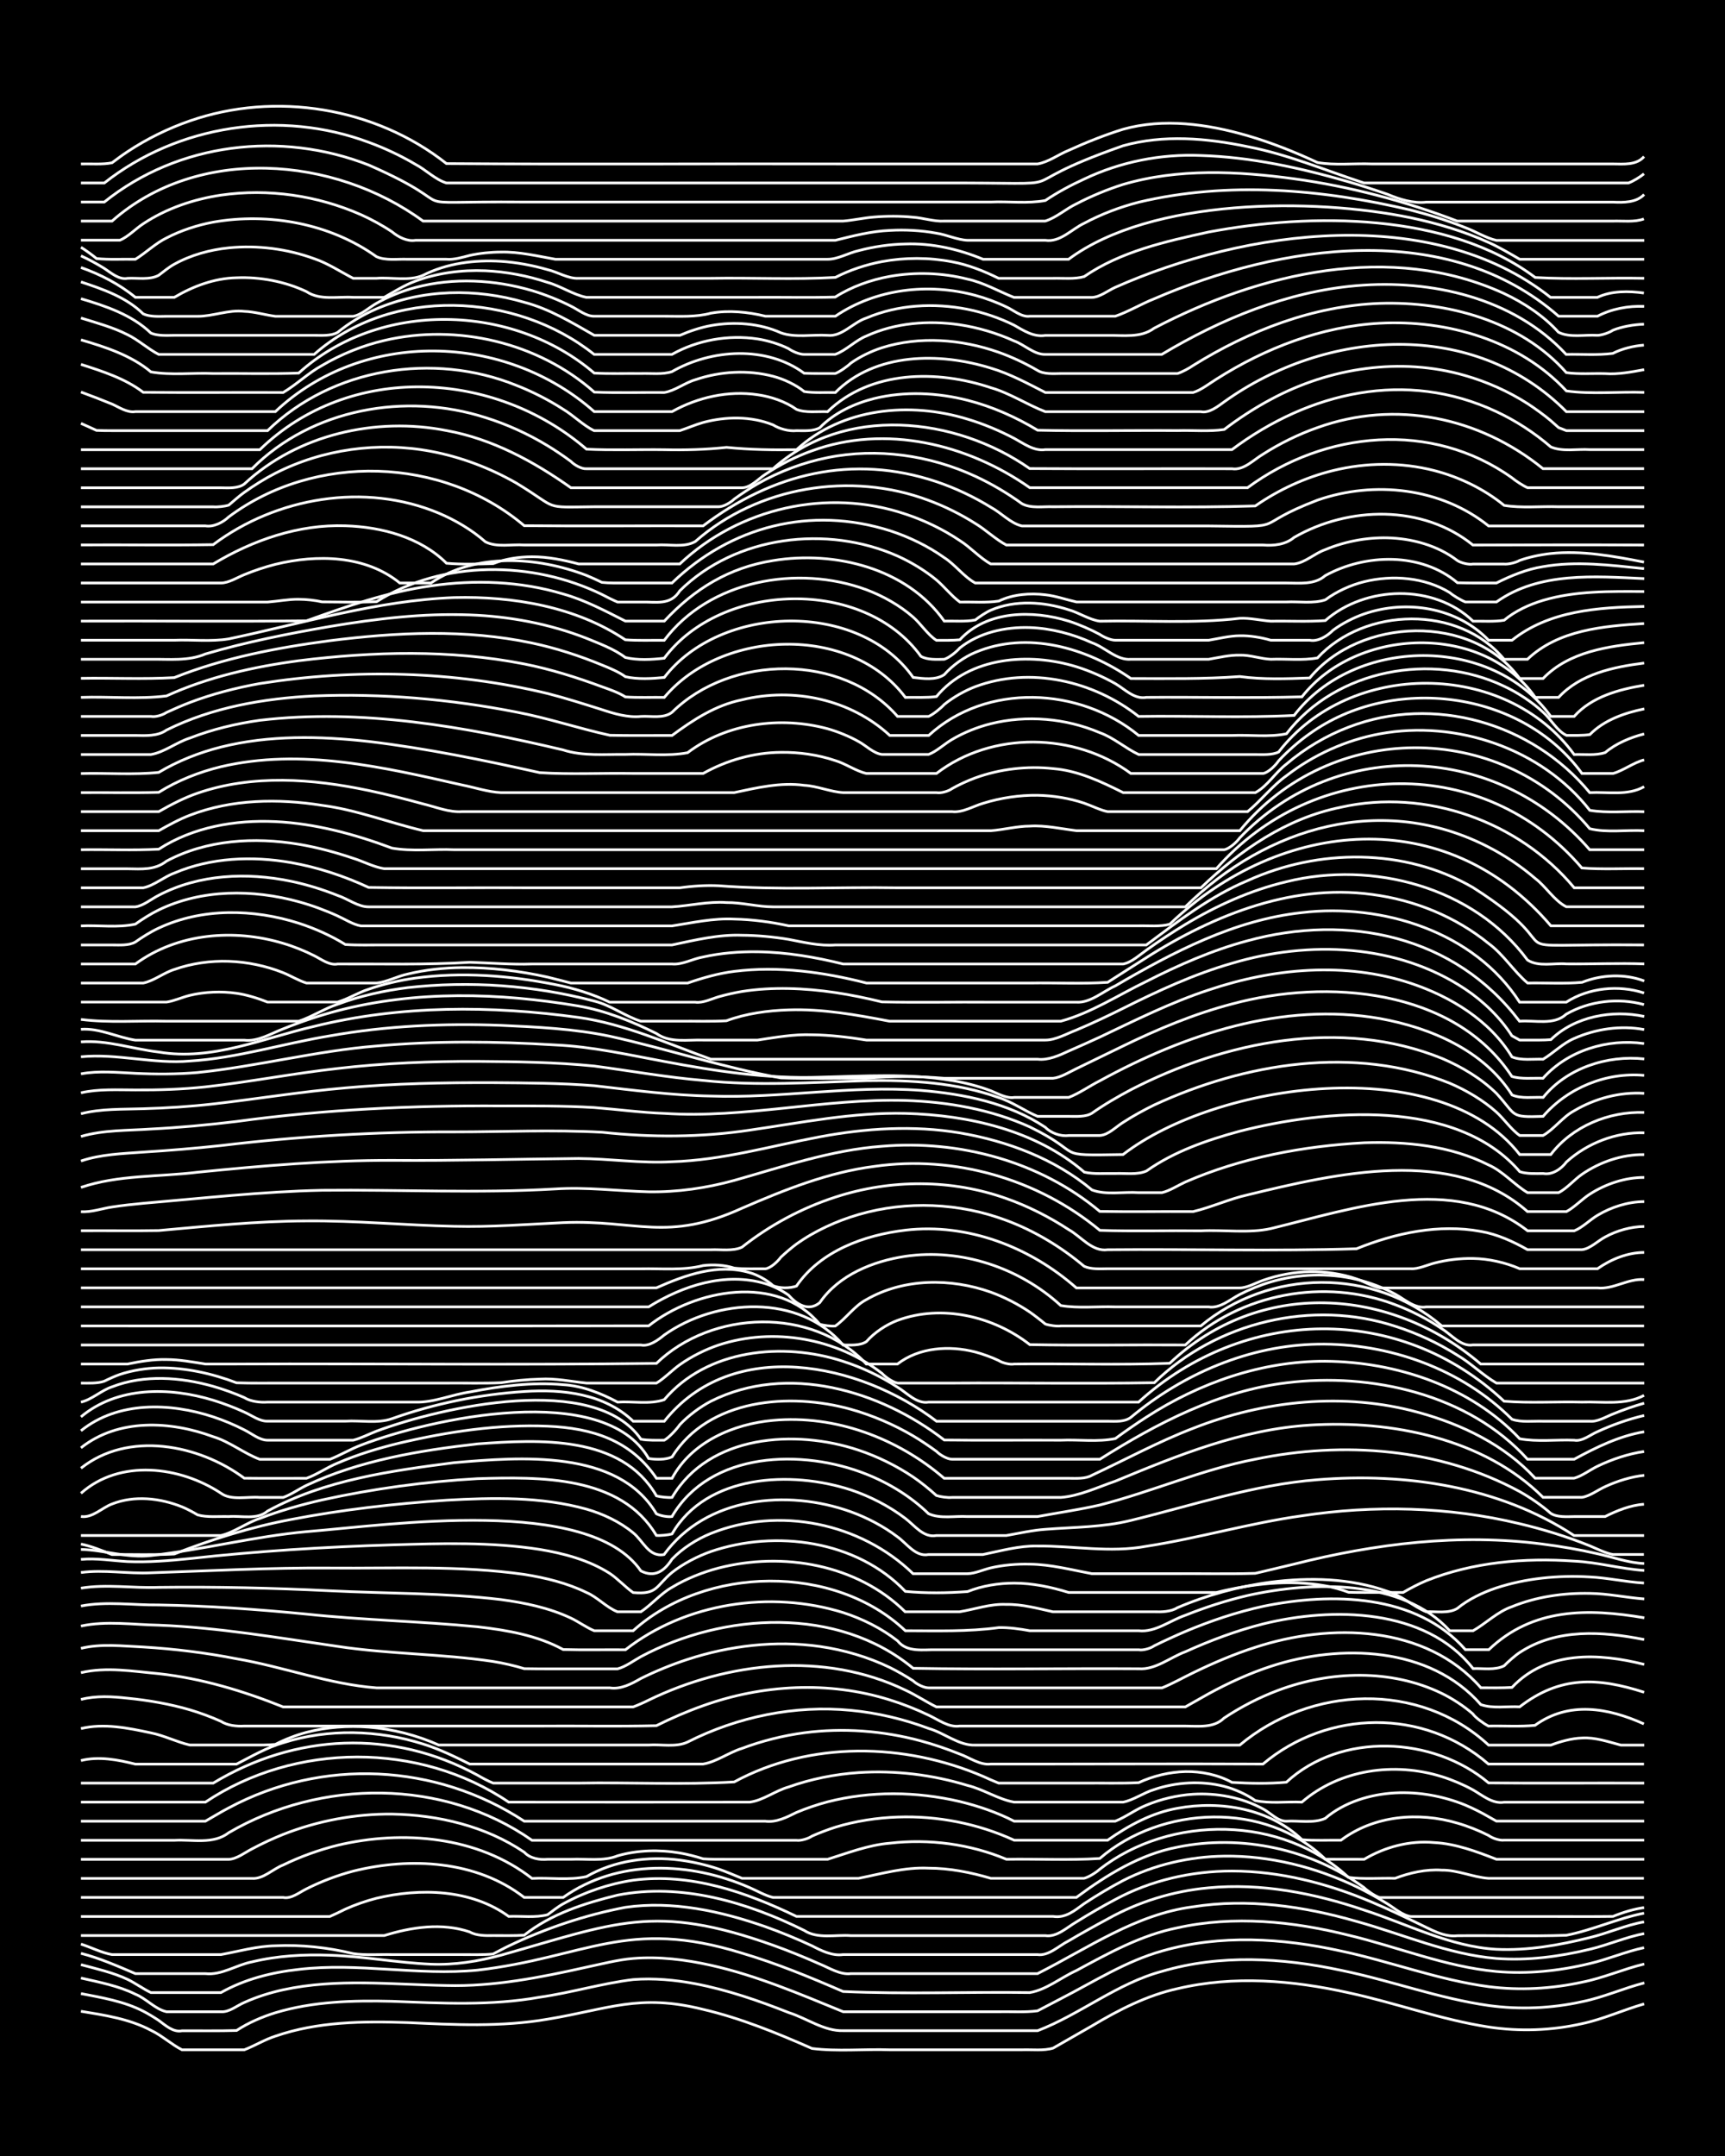 <?xml version="1.0" encoding="UTF-8"?><svg id="a" xmlns="http://www.w3.org/2000/svg" width="1920" height="2400" viewBox="0 0 192 240"><defs><style>.b{fill:none;stroke:#fff;stroke-miterlimit:10;stroke-width:.3px;}.c{stroke-width:0px;}</style></defs><rect class="c" width="192" height="240"/><path class="b" d="M9.01,223.89c2.63.43,5.41.85,7.79,2.12,1.18.55,2.31,1.59,3.46,2.17,2.28,0,4.65,0,6.93,0,1.12-.43,2.32-1.16,3.46-1.52,4.7-1.63,9.8-1.68,14.72-1.51,5.18.24,10.44.51,15.58-.38,6.8-1.12,10.17-2.88,17.31-1.09,4.17.97,8.21,2.63,12.12,4.35,2.83.36,5.8.05,8.66.15,4.89,0,9.83,0,14.72,0,1.09-.04,2.41.13,3.46-.19,1.39-.79,2.94-1.68,4.33-2.48,2.96-1.77,6.13-3.4,9.52-4.14,6.25-1.48,12.83-.93,19.04.46,5.21,1.12,10.3,3,15.58,3.81,3.43.52,7.01.4,10.39-.37,2.35-.49,4.63-1.55,6.92-2.2"/><path class="b" d="M9.01,221.92c2.32.45,4.8.86,6.93,1.96.47.23,1.3.74,1.73,1.03.74.54,1.61,1.36,2.6,1.15,1.98-.01,4.08.03,6.06-.03,1.29-.85,2.86-1.53,4.33-1.98,4.18-1.26,8.65-1.38,12.98-1.27,5.47.21,11.03.52,16.45-.46,3.47-.49,6.91-1.54,10.39-1.96,2.28-.18,4.68.04,6.93.47,3.55.68,7.04,1.88,10.39,3.21,1.98.62,3.93,2.08,6.06,2.01,4.31,0,8.67,0,12.98,0,2.86,0,5.8,0,8.66,0,4.74-1.82,8.87-5.29,13.85-6.61,6.46-1.91,13.39-1.51,19.91-.11,5.51,1.12,10.87,3.14,16.45,3.92,3.43.47,7.01.32,10.39-.43,2.34-.47,4.62-1.5,6.92-2.09"/><path class="b" d="M9.01,220.19c2.02.46,4.19.87,6.06,1.8,1.19.47,2.21,1.68,3.46,1.95,1.98,0,4.08,0,6.06,0,.91.08,1.8-.69,2.6-1.03,1.34-.61,2.89-1.1,4.33-1.41,5.97-1.3,12.13-.58,18.18-.48,5.26.14,10.48-.9,15.58-2.04,1.68-.35,3.48-.83,5.19-.97,2.88-.24,5.85.13,8.66.76,5.08,1.13,9.92,3.21,14.72,5.17,5.76,0,11.56,0,17.31,0,1.39-.03,2.95.09,4.33-.1.77-.4,1.83-.95,2.6-1.36,3.66-1.88,7.25-4.18,11.25-5.3,6.47-1.87,13.4-1.44,19.91,0,5.51,1.16,10.85,3.23,16.45,3.97,3.44.44,7.01.24,10.39-.5,2.33-.45,4.62-1.47,6.92-2.02"/><path class="b" d="M9.01,218.7c1.71.46,3.59.88,5.19,1.64.82.39,1.78,1.09,2.6,1.47.47,0,1.28,0,1.73,0,1.98,0,4.08,0,6.06,0,2.63-1.49,5.67-2.26,8.66-2.58,6.62-.79,13.29.73,19.91.08,12.05-1.41,16.61-5.88,29.43-1.89,3.83,1.13,7.59,2.68,11.25,4.27,6.89.32,13.87.02,20.77.12,1.84-.3,3.5-1.69,5.19-2.45,3.57-1.93,7.23-3.96,11.25-4.76,6.28-1.39,12.86-.73,19.04.82,5.48,1.3,10.81,3.52,16.45,4.04,3.46.31,7.02-.06,10.39-.88,2.01-.46,4.04-1.35,6.06-1.77"/><path class="b" d="M9.01,217.44c2.07.53,4.11,1.43,6.06,2.26,2.57,0,5.22,0,7.79,0,1.81.2,3.46-.98,5.19-1.31,2.8-.68,5.78-.85,8.66-.74,3.75.12,7.51.84,11.25,1,2.61.11,5.28-.32,7.79-1,12.75-3.59,17.06-5.83,30.3-1.11,1.71.61,3.53,1.35,5.19,2.09,1.06.43,2.27,1.22,3.46,1.07,6.91,0,13.86,0,20.78,0,5.59-2.82,10.95-6.62,17.31-7.44,6.07-.96,12.31-.07,18.18,1.62,5.16,1.42,10.2,3.69,15.58,4.13,3.47.26,7.02-.2,10.39-1.02,2.01-.47,4.03-1.36,6.06-1.75"/><path class="b" d="M9.01,216.41c1.1.35,2.32.98,3.46,1.17,1.98,0,4.08,0,6.06,0,1.98,0,4.08,0,6.06,0,1.98-.36,4.03-.95,6.06-.98,2.88-.14,5.85.19,8.66.87,1.38.21,2.94.07,4.33.11,2.57,0,5.22,0,7.79,0,1.09-.01,2.38.05,3.46-.07.45-.23,1.28-.68,1.73-.89,4.1-1.96,8.52-3.45,12.98-4.3,5.26-.76,10.63.42,15.58,2.15,1.72.61,3.54,1.36,5.19,2.13,1.03.54,2.26,1.15,3.46.98,7.2,0,14.44,0,21.64,0,1.26.18,2.4-1,3.46-1.52,1.37-.81,2.93-1.68,4.33-2.43,3.44-1.93,7.33-3.13,11.25-3.48,5.86-.56,11.78.59,17.31,2.47,4.85,1.56,9.55,4.07,14.72,4.37,3.48.17,7.02-.46,10.39-1.3,2.01-.48,4.02-1.4,6.06-1.75"/><path class="b" d="M9.01,215.46c11.25,0,22.51,0,33.76,0,3.05-.95,6.43-1.45,9.52-.4.71.42,1.8.42,2.6.4,1.08,0,2.38.03,3.46-.04,2.97-2.37,6.75-3.57,10.39-4.46,7.09-1.39,14.44.79,20.77,3.93,1.49.98,3.51.45,5.19.58,2.86,0,5.8,0,8.66,0,4.31,0,8.67,0,12.98,0,1.29.2,2.43-.93,3.46-1.52,1.36-.85,2.91-1.75,4.33-2.5,3.95-2.14,8.5-3.17,12.98-3.17,5.36,0,10.67,1.38,15.58,3.46,1.71.72,3.52,1.58,5.19,2.39,1.33.62,2.8,1.53,4.33,1.35,4.02-.04,8.1.08,12.12-.05,2.93-.57,5.74-1.89,8.66-2.46"/><path class="b" d="M9.01,213.34c8.65,0,17.32,0,25.97,0,.43,0,1.3,0,1.73,0,.43-.19,1.31-.6,1.73-.82,1.05-.48,2.35-.93,3.46-1.21,4.86-1.16,10.55-1.02,14.72,2.02,1.39-.06,2.97.17,4.33-.19.45-.34,1.24-.95,1.73-1.21,2.38-1.31,5.1-2.23,7.79-2.63,6.34-.84,12.56,1.31,18.18,4.03,5.18,0,10.4,0,15.58,0,4.31,0,8.67,0,12.98,0,1.41.22,2.41-.66,3.46-1.42,1.35-.89,2.9-1.82,4.33-2.57,3.45-1.77,7.38-2.67,11.25-2.72,5.07-.07,10.15,1.21,14.72,3.4,1.11.54,2.41,1.25,3.46,1.91.75.46,1.69,1.3,2.6,1.41,5.18,0,10.4,0,15.58,0,2.27,0,4.65.02,6.92-.01,1.04-.43,2.34-.83,3.46-.98"/><path class="b" d="M9.01,211.22c7.49,0,15.01,0,22.51,0,.91.19,1.83-.59,2.6-.96,1.61-.82,3.45-1.51,5.19-1.97,6.33-1.58,13.73-1.2,19.04,2.93h4.33c6.06-4.32,14.18-3.99,20.77-1.09.77.33,1.77.91,2.6,1.09,2.27,0,4.65,0,6.92,0,8.94,0,17.9,0,26.83,0,3.37-2.5,7.08-4.8,11.25-5.6,7.11-1.46,14.91.2,20.77,4.5.38.37,1.22.95,1.73,1.11.43,0,1.3,0,1.73,0,1.39,0,2.94,0,4.33,0,7.78,0,15.59,0,23.37,0"/><path class="b" d="M9.01,209.1c6.34,0,12.71,0,19.04,0,1.24.1,2.35-1.07,3.46-1.49,1.9-.93,4.01-1.69,6.06-2.2,7.25-1.72,15.62-1.02,21.64,3.69,1.97-.1,4.12.23,6.06-.2,3.11-1.79,6.86-2.3,10.39-1.84,1.42.18,2.97.54,4.33,1,.79.27,1.83.72,2.6,1.03.44,0,1.29,0,1.73,0,3.73,0,7.52,0,11.25,0,2.54-.51,5.15-1.26,7.79-1.13,2.32,0,4.71.47,6.92,1.13,1.69,0,3.51,0,5.19,0,1.08,0,2.38,0,3.46,0,.42,0,1.31,0,1.73,0,.51-.12,1.35-.65,1.73-1,7.87-6.14,20.35-6.02,27.7.9,1.67.21,3.51.06,5.19.1,1.62-.62,3.45-1.03,5.19-.91,1.75-.03,3.49.79,5.19.91,5.76,0,11.56,0,17.31,0"/><path class="b" d="M9.01,206.98c5.47,0,10.98,0,16.45,0,.9-.04,1.83-.78,2.6-1.17,1.06-.57,2.35-1.17,3.46-1.61,3.83-1.51,8-2.3,12.12-2.26,5.13.09,10.43,1.34,14.72,4.25.63.69,1.71.87,2.6.78.77,0,1.83,0,2.6,0,1.69-.08,3.59.26,5.19-.39,2.21-.64,4.66-.7,6.92-.31.78.13,1.84.4,2.6.65.77.06,1.83.05,2.6.05,3.73,0,7.52,0,11.25,0,2.24-.7,4.55-1.6,6.92-1.79,4.37-.51,8.92.09,12.98,1.79,3.44-.06,6.96.13,10.39-.09,6.86-5.92,18.47-6.42,25.1.08,1.39.02,2.94,0,4.33.01,2.33-1.38,5.07-2.11,7.79-1.86,2.39.12,4.72,1,6.93,1.86,5.47,0,10.98,0,16.45,0"/><path class="b" d="M9.01,204.86c3.44,0,6.95,0,10.39,0,2.01-.12,4.35.49,6.06-.85,10.27-6,23.91-6.05,33.76.85,9.8,0,19.63,0,29.43,0,.5.07,1.32-.19,1.73-.47.75-.34,1.81-.74,2.6-.99,2.21-.68,4.62-1.05,6.93-1.13,4.44-.16,8.95.73,12.98,2.58,3.44,0,6.95,0,10.39,0,2.33-1.64,4.95-3.07,7.79-3.56,4.77-.88,10.27.04,13.85,3.5,1.38.12,2.94.04,4.33.06,3.69-2.77,8.64-3.19,12.98-1.9,1.12.32,2.42.84,3.46,1.37.4.3,1.23.59,1.73.52,5.18,0,10.4,0,15.58,0"/><path class="b" d="M9.01,202.73c3.15,0,6.37,0,9.52,0,1.39,0,2.94,0,4.33,0,.79-.44,1.8-1.07,2.6-1.48,10.4-5.58,23.05-4.97,32.89,1.48,8.94,0,17.9,0,26.83,0,1.21.17,2.42-.45,3.46-.97,1.06-.45,2.35-.89,3.46-1.18,4.79-1.23,9.91-1.17,14.72-.04,2.05.49,4.18,1.22,6.06,2.19,3.73,0,7.52,0,11.25,0,1.14-.44,2.32-1.34,3.46-1.78,1.6-.68,3.46-1.11,5.19-1.22,2.65-.16,5.45.35,7.79,1.63.79.4,1.64,1.39,2.6,1.37,1.39-.09,3.03.27,4.33-.31,2.13-1.82,5.03-2.69,7.79-2.84,2.63-.14,5.36.36,7.79,1.35.79.33,1.86.86,2.6,1.3,0,0,.87.49.87.49,0,0,.87,0,.87,0,5.18,0,10.4,0,15.58,0"/><path class="b" d="M9.01,200.61h13.85c9.95-6.66,23.83-6.74,33.76,0,8.94.01,17.9,0,26.83,0,1.49-.19,2.88-1.29,4.33-1.69,2.48-.89,5.17-1.42,7.79-1.6,4.06-.27,8.23.24,12.12,1.43,1.75.42,3.43,1.55,5.19,1.86,1.08,0,2.38,0,3.46,0,2.86,0,5.8,0,8.66,0,1.16-.22,2.33-1.07,3.46-1.4,2.47-.84,5.26-1,7.79-.36,1.16.3,2.48.88,3.46,1.58,1.65.37,3.51.1,5.19.18,4.23-3.66,10.32-4.49,15.58-2.84,1.13.35,2.43.9,3.46,1.47,1.04.59,2.17,1.59,3.46,1.38,5.18,0,10.4,0,15.58,0"/><path class="b" d="M9.01,198.49c4.89,0,9.83,0,14.72,0,9.14-5.53,19.97-6.04,29.43-.88.43.26,1.27.71,1.73.88.77,0,1.82,0,2.6,0,2.27,0,4.65,0,6.92,0,5.75-.1,11.58.21,17.31-.13,8.45-4.59,18.98-4.37,27.7-.62.41.2,1.31.58,1.73.75.76,0,1.83,0,2.6,0,2.27,0,4.65,0,6.93,0,1.98-.02,4.08.05,6.06-.05,1.58-.74,3.45-1.19,5.19-1.23,1.75-.04,3.65.35,5.19,1.2,1.97.12,4.09.16,6.06-.02,6.06-5.61,16.34-5.13,22.51.08,5.76.05,11.56,0,17.31.02"/><path class="b" d="M9.01,195.98c1.98-.5,4.12-.09,6.06.4,2.57,0,5.22,0,7.79,0,1.09,0,2.37,0,3.46,0,1.65-.85,3.39-1.86,5.19-2.38,5.03-1.59,10.57-1.45,15.58.14,1.76.54,3.55,1.41,5.19,2.23.77,0,1.82,0,2.6,0,7.78,0,15.59,0,23.37,0,1.49-.24,2.89-1.3,4.33-1.74,2.2-.83,4.59-1.43,6.92-1.74,4.31-.57,8.78-.23,12.98.9,1.41.38,2.97.91,4.33,1.46,1.08.38,2.27,1.27,3.46,1.12,10.1.01,20.21-.04,30.3,0,7.23-6.08,17.91-6.24,25.1,0h17.31"/><path class="b" d="M9.01,192.42c2.55-.62,5.27-.06,7.79.48,1.44.28,2.9,1.03,4.33,1.35,2.28,0,4.65,0,6.92,0,.78,0,1.82.02,2.6-.07,1.04-.55,2.33-1.04,3.46-1.34,2.22-.58,4.64-.76,6.93-.58,2.66.21,5.36.9,7.79,1.99,5.76,0,11.55,0,17.31,0,1.98,0,4.08,0,6.06,0,1.39-.1,3.04.28,4.33-.33,5.57-2.82,11.95-4.14,18.18-3.53,2.93.28,5.9.98,8.66,2.02,1.72.48,3.37,1.93,5.19,1.85,9.8,0,19.63,0,29.43,0,7.89-6.62,19.98-7.14,27.7,0,2.27,0,4.65,0,6.93,0,1.05-.4,2.34-.76,3.46-.79,1.44-.1,2.96.43,4.33.79.77,0,1.83,0,2.6,0"/><path class="b" d="M9.01,189.18c1.67-.44,3.5-.33,5.19-.14,2.31.23,4.7.64,6.92,1.29,1.12.33,2.4.8,3.46,1.28.73.47,1.75.58,2.6.53,10.96,0,21.94,0,32.89,0,4.31-.03,8.68.06,12.98-.04,1.64-.82,3.46-1.61,5.19-2.22,6.62-2.38,14.03-2.77,20.77-.66,1.43.44,2.98,1.05,4.33,1.7,1.05.48,2.24,1.4,3.46,1.22,8.36,0,16.74,0,25.1,0,1.46,0,3.19.25,4.33-.88,1.85-1.24,3.97-2.33,6.06-3.11,5.79-2.17,12.54-2.38,18.18.35,1.17.57,2.48,1.42,3.46,2.28.27.42,1.29,1.13,1.73,1.36,1.69-.04,3.52.09,5.19-.08,3.78-2.73,8.14-1.95,12.12-.16"/><path class="b" d="M9.01,186.2c2.82-.67,5.82-.15,8.66.11,4.77.52,9.41,1.92,13.85,3.7,5.47,0,10.98,0,16.45,0,5.18,0,10.4,0,15.58,0,1.69,0,3.51,0,5.19,0,.44,0,1.29,0,1.73,0,.45-.16,1.31-.54,1.73-.76,8.81-4.27,19.56-5.46,28.57-1.11,1.12.51,2.35,1.33,3.46,1.87,2.57,0,5.22,0,7.79,0,5.76,0,11.56,0,17.31,0,.76,0,1.83,0,2.6,0,.77-.43,1.83-1.04,2.6-1.47,2.18-1.19,4.56-2.28,6.92-3.05,7.71-2.53,17.69-2.24,23.37,4.26,1.33.47,2.94.17,4.33.25,4.49-3.47,8.68-3.28,13.85-1.62"/><path class="b" d="M9.01,183.49c2.24-.55,4.65-.25,6.93-.15,3.46.21,6.98.64,10.39,1.31,5.21.89,10.31,2.84,15.58,3.24,8.65,0,17.32,0,25.97,0,1.24.19,2.43-.46,3.46-1.05,1.63-.81,3.46-1.56,5.19-2.12,4.71-1.54,9.8-2.14,14.72-1.44,2.66.38,5.37,1.17,7.79,2.34.8.39,1.86,1,2.6,1.49.36.35,1.21.79,1.73.78,7.78,0,15.59,0,23.37,0,.76,0,1.83,0,2.6,0,1.12-.45,2.38-1.16,3.46-1.68,2.21-1.08,4.58-2.09,6.93-2.84,8.34-2.73,18.94-2.53,25.1,4.51,1.08,0,2.38.03,3.46-.04,3.87-4.12,9.66-3.84,14.72-2.56"/><path class="b" d="M9.01,181.01c2.82-.61,5.8-.15,8.66-.1,6.68.26,13.3,1.41,19.91,2.36,5.73.87,11.59.82,17.31,1.68,1.1.18,2.4.47,3.46.8,1.98.04,4.08.01,6.06.02,1.39,0,2.94,0,4.33,0,.86-.21,1.83-.94,2.6-1.36,9.23-4.93,21.89-5.65,30.3,1.3,8.35.15,16.75,0,25.1.05,1.86.14,3.51-1.27,5.19-1.89,2.77-1.25,5.71-2.36,8.66-3.1,7.69-1.9,18.06-1.79,23.37,4.97,1.1-.04,2.45.21,3.46-.31.4-.42,1.25-1.17,1.73-1.48,4.13-2.71,9.22-2.36,13.85-1.44"/><path class="b" d="M9.01,178.78c2.83-.55,5.8-.09,8.66-.12,5.48.09,10.99.49,16.45,1.02,6.32.67,12.72.8,19.04,1.41,3.24.37,6.63.95,9.52,2.53,2.27.07,4.65.01,6.93.03,6.7-5.24,16.17-6.65,24.24-4.14,2.14.69,4.29,1.76,6.06,3.15,1.04,1.32,2.86.95,4.33.99,7.49,0,15.01,0,22.51,0,.49.09,1.33-.16,1.73-.45,1.07-.53,2.36-1.12,3.46-1.59,2.77-1.17,5.72-2.16,8.66-2.8,7.57-1.56,17.04-1.42,22.51,4.83h2.6c4.89-4.68,11.05-4.61,17.31-3.55"/><path class="b" d="M9.01,176.79c2.84-.47,5.8.02,8.66-.09,6.34-.08,12.71.07,19.04.38,6.33.32,12.74.22,19.04.98,2.64.35,5.37.92,7.79,2.06.79.37,1.78,1.08,2.6,1.41,1.39,0,2.94,0,4.33,0,8-7.24,22.38-7.51,30.3,0,3.46,0,6.97.12,10.39-.35,1.1-.03,2.39.15,3.46.35,4.02,0,8.1,0,12.12,0,1.86.2,3.5-1.15,5.19-1.72,2.22-.89,4.6-1.66,6.92-2.2,7.12-1.59,17.2-1.9,22.51,3.92.77,0,1.82,0,2.6,0,1.42-.81,2.74-2.14,4.33-2.68,2.71-1.11,5.74-1.54,8.66-1.48,2,.02,4.07.47,6.06.62"/><path class="b" d="M9.01,175.05c2.56-.35,5.22.16,7.79.03,6.62-.22,13.28-.58,19.91-.53,7.2.06,14.49-.31,21.64.71,2.34.37,4.78.96,6.92,2.01,1.2.5,2.26,1.69,3.46,2.15.76,0,1.83,0,2.6,0,1.16-.76,2.23-2.04,3.46-2.72,1.57-.95,3.42-1.69,5.19-2.15,7.14-1.84,15.42-.42,20.77,4.87,1.98,0,4.08,0,6.06,0,1.69-.28,3.45-.91,5.19-.82,1.73-.04,3.52.45,5.19.82,2.57,0,5.22,0,7.79,0,1.09,0,2.38,0,3.46,0,.81.03,1.89.01,2.6-.45,3.29-1.41,6.84-2.38,10.39-2.85,4.31-.55,8.86-.45,12.98,1.02,1.55.44,2.88,1.67,4.33,2.28,1.1-.06,2.47.23,3.46-.37,1.22-1.01,2.83-1.78,4.33-2.28,3.31-1.09,6.91-1.43,10.39-1.23,1.99.09,4.07.57,6.06.68"/><path class="b" d="M9.01,173.59c1.7-.17,3.51.15,5.19.24,2.28.1,4.66-.1,6.92-.33,7.47-.83,15-1.3,22.51-1.53,5.47-.16,11.02-.34,16.45.51,2.69.44,5.48,1.19,7.79,2.67.84.55,1.78,1.56,2.6,2.13,2.74.25,2.52-.73,4.33-2.24,1.25-.98,2.83-1.8,4.33-2.33,7.22-2.46,16.25-1.23,21.64,4.44,2.25.22,4.67.19,6.93.02,1.61-.65,3.47-.94,5.19-.94,2.03,0,4.13.44,6.06,1.04,1.69,0,3.51,0,5.19,0,3.73,0,7.52,0,11.25,0,3.93-.97,8.1-1.46,12.12-.74.79.14,1.85.43,2.6.72,1.08.03,2.38.02,3.46.02.77,0,1.83,0,2.6,0,.74-.44,1.8-.99,2.6-1.32,5.18-2.06,10.92-2.56,16.45-2.17,2.6.12,5.2.87,7.79,1.04"/><path class="b" d="M9.01,172.48c2.59.06,5.18.99,7.79.68,5.79-.65,11.5-2.13,17.31-2.66,9.28-.74,31.43-4.05,37.22,4.37,1.54.79,2.63,0,3.46-1.3,1.17-1.22,2.77-2.24,4.33-2.87,7.56-3.05,16.67-1.18,22.51,4.48,1.98,0,4.08,0,6.06,0,.82-.01,1.81-.47,2.6-.65,1.37-.32,2.93-.45,4.33-.41,2.32.02,4.66.64,6.92,1.06,2.86,0,5.8,0,8.66,0,3.15-.03,6.37.06,9.52-.04,1.39-.32,2.94-.7,4.33-1.03,9.02-2.28,18.43-3.44,27.7-2.22,2,.25,4.1.62,6.06,1.07,1.68.37,3.46,1.02,5.19,1.09"/><path class="b" d="M9.01,171.88c1.13.23,2.4.74,3.46,1.17,2.27-.03,4.65.07,6.92-.06,4.19-1.64,8.55-3.01,12.98-3.84,5.7-1.1,11.52-1.76,17.31-2.15,5.18-.29,10.54-.41,15.58.99,1.83.52,3.72,1.4,5.19,2.62,1.12.87,1.75,2.76,3.46,2.44,4.69-6.44,13.68-7.31,20.77-4.77,1.81.65,3.66,1.62,5.19,2.78,1.04.73,2.02,2.26,3.46,1.99,1.98,0,4.08,0,6.06,0,1.97-.4,4.02-.99,6.06-.95,4.03-.03,8.11.78,12.12.03,5.8-.89,11.5-2.58,17.31-3.39,8.03-1.22,16.33-1.03,24.24.87,2.62.62,5.29,1.44,7.79,2.45.76.31,1.78.84,2.6.98,1.08,0,2.38,0,3.46,0"/><path class="b" d="M9.01,170.93c5.18,0,10.4,0,15.58,0,1.48-.35,2.87-1.43,4.33-1.9,2.21-.86,4.61-1.53,6.92-2.06,5.68-1.25,11.51-2.04,17.31-2.37,6.88-.2,15.94-.39,19.91,6.32.44.04,1.3-.05,1.73-.16,3.86-6.67,13.28-7.07,19.91-4.91,2.13.71,4.27,1.81,6.06,3.17,1.02.76,2.02,2.19,3.46,1.91,2.57,0,5.22,0,7.79,0,1.39-.25,2.92-.59,4.33-.69,3.16-.25,6.43-.22,9.52-.99,6.87-1.67,13.68-3.98,20.77-4.53,9.78-.8,20.25.74,28.57,6.21h7.79"/><path class="b" d="M9.01,168.81c1.27.2,2.35-.98,3.46-1.39,2.48-.98,5.36-.66,7.79.32.46.18,1.31.63,1.73.89,1.06.31,2.37.15,3.46.19,1.4-.12,3.18.4,4.33-.61,6.33-3.47,13.71-4.48,20.77-5.39,7.27-.62,18.23-1.56,22.51,5.69.42.22,1.26.38,1.73.31,4.27-7.31,14.53-7.55,21.64-4.72,2.52,1,4.98,2.51,6.92,4.4,1.3.6,2.94.23,4.33.32,2.57,0,5.22,0,7.79,0,2.27-.42,4.67-.77,6.92-1.28,5.82-1.48,11.4-3.97,17.31-5.1,9.82-2.05,20.52-1.24,29.43,3.59,1.16.65,2.47,1.54,3.46,2.42.69.47,1.81.38,2.6.37,1.08,0,2.38,0,3.46,0,1.31-.66,2.85-1.28,4.33-1.37"/><path class="b" d="M9.01,166.23c4.32-3.85,11.02-3.02,15.58-.01,1.13.84,2.96.35,4.33.47.77,0,1.82,0,2.6,0,.83-.29,1.81-.97,2.6-1.35,5.94-2.78,12.57-3.88,19.04-4.61,6.81-.5,16.02-1.01,19.91,5.79.43.12,1.29.21,1.73.17,4.14-7.01,13.73-7.62,20.77-5.26,2.1.7,4.22,1.74,6.06,2.98.82.55,1.87,1.4,2.6,2.07.44.14,1.27.26,1.73.21,4.02,0,8.1,0,12.12,0,2.06-.16,4.11-1.14,6.06-1.81,6.94-2.88,14.06-5.77,21.64-6.24,9.02-.57,19.39,1.46,25.97,8.04,1.39,0,2.94,0,4.33,0,.87-.13,1.81-.85,2.6-1.2,1.32-.61,2.88-1.1,4.33-1.25"/><path class="b" d="M9.01,163.44c5.26-4.18,13.11-2.66,18.18,1.11,2.27.03,4.65,0,6.92.01,1.15-.4,2.33-1.24,3.46-1.69,2.2-.95,4.6-1.68,6.93-2.24,5.36-1.26,10.93-2.1,16.45-1.87,4.94.21,9.24,1.54,12.12,5.8h1.73c2.19-4.06,6.83-6.05,11.25-6.45,6.88-.63,13.85,1.98,19.04,6.45,3.44,0,6.95,0,10.39,0,1.09,0,2.38,0,3.46,0,.8,0,1.87.09,2.6-.34,3.73-1.74,7.41-3.75,11.25-5.22,7.92-3.13,16.84-4.05,25.1-1.77,4.82,1.32,9.56,3.6,12.98,7.32,1.39,0,2.94,0,4.33,0,.86-.22,1.81-.95,2.6-1.33,1.6-.77,3.43-1.39,5.19-1.64"/><path class="b" d="M9.01,161.17c4.15-3.3,9.98-3,14.72-1.24,1.83.55,3.44,1.87,5.19,2.52,2.57,0,5.22,0,7.79,0,1.12-.43,2.34-1.16,3.46-1.58,7.74-2.97,27.03-7.22,32.03,1.49.79.12,1.85.16,2.6-.18,4.07-6.51,13.12-7.2,19.91-5.3,2.39.67,4.79,1.7,6.93,2.96.8.47,1.85,1.18,2.6,1.73.36.37,1.19.87,1.73.87,5.47,0,10.98,0,16.45,0,6.35-4,13.22-7.6,20.77-8.51,9.41-1.17,20.3,1.26,26.83,8.51,1.69,0,3.51,0,5.19,0,2.43-1.32,5.03-2.6,7.79-3.06"/><path class="b" d="M9.01,159.27c4.12-3.32,9.92-3.13,14.72-1.55,1.12.37,2.42.91,3.46,1.45.78.38,1.69,1.16,2.6,1.15,2.27,0,4.65,0,6.92,0,.77,0,1.83,0,2.6,0,.81-.19,1.82-.71,2.6-1.01,7.26-2.69,24.26-6.57,29.43.9.76.15,1.82.11,2.6.11.54-.31,1.38-1.22,1.73-1.73.94-1,2.25-1.98,3.46-2.61,8.47-4.25,18.82-1.22,25.97,4.32,4.31.05,8.67,0,12.98.02,1.98-.09,4.12.22,6.06-.18,1.06-.78,2.35-1.68,3.46-2.39,5.9-3.82,12.84-6.25,19.91-6.22,7.88.06,16.16,2.8,21.64,8.63,1.95.36,4.08.08,6.06.16.91.17,1.81-.62,2.6-.95,1.62-.75,3.45-1.4,5.19-1.8"/><path class="b" d="M9.01,157.72c4.07-3.41,9.87-3.33,14.72-1.85,1.11.34,2.41.83,3.46,1.32.78.34,1.71,1.05,2.6,1.01,2.86,0,5.8,0,8.66,0,1.68-.11,3.59.29,5.19-.28,4.71-1.68,9.72-2.7,14.72-3.02,4.26-.28,8.9.23,12.12,3.31h3.46c7.55-9.49,21.74-6.53,30.3,0,4.6,0,9.25,0,13.85,0,1.69,0,3.51,0,5.19,0,.83.01,1.9.1,2.6-.44,5.8-4.85,13.17-8.01,20.77-8.14,7.89-.14,16.02,2.73,21.64,8.36,1.05.37,2.37.18,3.46.22,1.69,0,3.51,0,5.19,0,.86.09,1.83-.51,2.6-.81,1.06-.44,2.36-.89,3.46-1.2"/><path class="b" d="M9.01,156.08c1.2-.27,2.29-1.32,3.46-1.7,3.57-1.39,7.62-1.08,11.25-.06,1.11.32,2.4.78,3.46,1.25.71.45,1.78.57,2.6.51,5.47,0,10.98,0,16.45,0,2.04.07,4.06-.84,6.06-1.13,3.39-.65,6.93-1.12,10.39-.81,2.13.12,4.2.95,6.06,1.94,1.68-.11,3.59.28,5.19-.27,4.77-5.63,13.21-6.46,19.91-4.27,2.1.67,4.21,1.68,6.06,2.88,1.04.62,2.13,1.89,3.46,1.66,7.78,0,15.59,0,23.37,0,11.72-10.67,29.02-11.04,40.68-.1,2.85.23,5.8.03,8.66.1,2.32-.08,4.79.38,6.92-.75"/><path class="b" d="M9.01,153.96c.79,0,1.84.06,2.6-.21.44-.22,1.27-.6,1.73-.75,1.34-.45,2.91-.7,4.33-.73,2.94-.05,5.93.62,8.66,1.66,1.69.06,3.51.02,5.19.03,6.05,0,12.13,0,18.18,0,1.98-.02,4.08.05,6.06-.04,1.38-.21,2.93-.37,4.33-.4,1.71-.11,3.51.27,5.19.44,2.57,0,5.22,0,7.79,0,.86-.51,1.79-1.48,2.6-2.05,1.28-.91,2.84-1.69,4.33-2.19,6.07-2,13.15-.76,18.18,3.17.37.4,1.18.98,1.73,1.07.43,0,1.3,0,1.73,0,1.39,0,2.94,0,4.33,0,7.49-.04,15.02.08,22.51-.04,6.94-6.78,17.61-9.31,26.83-6.28,2.4.76,4.8,1.88,6.92,3.23,1.48.86,2.85,2.24,4.33,3.09h16.45"/><path class="b" d="M9.01,151.84c1.69,0,3.51,0,5.19,0,1.37-.29,2.92-.54,4.33-.5,1.41,0,2.95.28,4.33.5,1.09,0,2.38,0,3.46,0,15.57-.06,31.17.12,46.74-.07,6.17-5.97,17.39-6.36,23.37.07h3.46c2.42-1.87,5.78-2.08,8.66-1.34.8.21,1.85.59,2.6.95.42.27,1.24.48,1.73.39,5.75-.07,11.56.13,17.31-.08,9.95-9.41,24.49-8.57,34.62.08h18.18"/><path class="b" d="M9.01,149.72c16.15,0,32.32,0,48.47,0,3.15,0,6.37,0,9.52,0,1.39,0,2.94,0,4.33,0,.93.19,1.92-.55,2.6-1.11,5.78-4.1,15.02-4.64,19.91,1.11.81,0,1.88.1,2.6-.38.88-1.01,2.21-1.89,3.46-2.36,4.92-1.82,10.65-.47,14.72,2.7,5.75.11,11.56,0,17.31.04,6.14-5.77,15.53-7.49,23.37-4.48,1.78.66,3.62,1.61,5.19,2.68,1.05.63,2.12,2.02,3.46,1.79,6.34,0,12.71,0,19.04,0"/><path class="b" d="M9.01,147.6c21.06-.01,42.13.02,63.19-.01,5.19-4.09,14.34-5.82,19.04-.18.43.14,1.28.24,1.73.2,1.18-.82,2.16-2.27,3.46-2.94,4.16-2.4,9.4-2.41,13.85-.83,1.47.53,3.03,1.33,4.33,2.21.45.31,1.32.98,1.73,1.33.42.16,1.28.28,1.73.22,5.18,0,10.4,0,15.58,0,7.67-6.38,19.21-6.54,26.83,0h22.51"/><path class="b" d="M9.01,145.48c18.75,0,37.51,0,56.27,0,2.27,0,4.65,0,6.92,0,3.81-2.38,8.53-3.91,12.98-2.59.83.25,1.9.77,2.6,1.29.9,1.03,2.21,1.85,3.46.83,2.12-3.09,5.93-4.62,9.52-5.16,6.2-.91,12.71,1.26,17.31,5.48,1.95.33,4.08.08,6.06.15,3.44,0,6.95,0,10.39,0,1.27.2,2.41-.84,3.46-1.38,1.04-.54,2.34-1.07,3.46-1.4,3.06-.9,6.41-1.02,9.52-.29,1.45.34,3.02.93,4.33,1.65,1.05.57,2.17,1.64,3.46,1.42,8.07,0,16.17,0,24.24,0"/><path class="b" d="M9.01,143.36c19.62,0,39.25,0,58.86,0,1.68,0,3.51,0,5.19,0,3.22-1.43,6.84-2.74,10.39-1.69.87.24,1.94.84,2.6,1.45.74.31,1.84.31,2.6.04,2.67-3.92,7.58-5.68,12.12-6.22,6.93-.81,13.87,1.87,19.04,6.43,6.05,0,12.13,0,18.18,0,.84-.01,1.82-.58,2.6-.85,1.63-.58,3.47-.92,5.19-.96,1.72-.03,3.57.24,5.19.8.79.27,1.78.83,2.6,1.01,2.57,0,5.22,0,7.79,0,5.47,0,10.98,0,16.45,0,1.79.18,3.39-1.07,5.19-.93"/><path class="b" d="M9.01,141.24c17.31,0,34.63,0,51.94,0,3.44,0,6.95,0,10.39,0,2.29-.05,4.69.21,6.92-.36,1.1-.14,2.41-.07,3.46.28,1.08.13,2.38.06,3.46.08.61-.07,1.39-.82,1.73-1.29.41-.39,1.27-1.13,1.73-1.46,2.06-1.48,4.5-2.58,6.92-3.29,5.35-1.56,11.23-1.31,16.45.65,3.13,1.16,6.11,2.96,8.66,5.11.73.35,1.81.28,2.6.27,1.39,0,2.94,0,4.33,0,4.02,0,8.1,0,12.12,0,5.76,0,11.56,0,17.31,0,.81.06,1.83-.42,2.6-.62,1.35-.36,2.93-.55,4.33-.52,1.74.03,3.6.45,5.19,1.14,2.86,0,5.8,0,8.66,0,1.49-1.05,3.35-1.81,5.19-1.81"/><path class="b" d="M9.01,139.12c16.73,0,33.48,0,50.21,0,4.89,0,9.83,0,14.72,0,1.69,0,3.51,0,5.19,0,1.1-.05,2.44.19,3.46-.29,3.07-2.44,6.65-4.36,10.39-5.57,6.14-2.01,12.95-2.01,19.04.16,2.41.85,4.8,2.06,6.93,3.46,1.37.76,2.61,2.48,4.33,2.24,9.22-.09,18.49.18,27.7-.11,4.34-1.76,9.19-2.79,13.85-1.93,1.81.31,3.61,1.13,5.19,2.03,1.98,0,4.08,0,6.06,0,.92-.1,1.8-1.01,2.6-1.42,1.27-.7,2.87-1.15,4.33-1.16"/><path class="b" d="M9.01,137c2.86-.02,5.8.03,8.66-.02,5.46-.49,10.96-1.05,16.45-1.07,5.48-.05,10.98.49,16.45.6,4.03.1,8.1-.22,12.12-.41,8.14-.34,11.54,2.21,19.91-1.61,4.71-2.04,9.59-4,14.72-4.65,8.88-1.28,18.2,1.39,25.1,7.12,3.73.12,7.52.01,11.25.05,2.51-.13,5.36.3,7.79-.25,9.11-2.21,20.31-6.18,28.57.25,1.69,0,3.51,0,5.19,0,.89-.34,1.79-1.26,2.6-1.73,1.53-.92,3.4-1.51,5.19-1.52"/><path class="b" d="M9.01,134.88c1.12.09,2.37-.36,3.46-.52,1.09-.17,2.37-.31,3.46-.41,6.62-.56,13.26-1.31,19.91-1.45,8.65-.09,17.32.36,25.97-.15,3.45-.23,6.94.23,10.39.32,3.19.05,6.45-.42,9.52-1.27,5.4-1.52,10.81-3.39,16.45-3.8,8.58-.73,17.59,1.67,24.24,7.25,3.44.06,6.95,0,10.39.02,2.01-.47,4.03-1.41,6.06-1.86,9.73-2.36,22.89-5.48,31.16,1.86h4.33c.86-.45,1.78-1.42,2.6-1.94,1.77-1.14,3.94-1.87,6.06-1.86"/><path class="b" d="M9.01,132.18c4.14-1.41,8.68-1.16,12.98-1.69,7.18-.72,14.41-1.34,21.64-1.32,6.92.05,13.86-.14,20.77-.21,3.44.02,6.94.56,10.39.36,5.58-.16,11-1.75,16.45-2.77,5.11-.96,10.43-1.3,15.58-.44,5.29.9,10.58,2.88,14.72,6.35,1.59.6,3.52.18,5.19.3.76,0,1.83,0,2.6,0,.84-.19,1.83-.83,2.6-1.18,6.25-2.72,13.13-4.01,19.91-4.37,4.69-.16,9.61.32,13.85,2.47,1.59.7,2.87,2.21,4.33,3.08h3.46c.9-.44,1.78-1.48,2.6-2.04,2-1.38,4.49-2.23,6.92-2.19"/><path class="b" d="M9.01,129.24c2.2-.75,4.63-.82,6.93-.99,2.86-.18,5.8-.42,8.66-.73,8.61-1.03,17.3-1.55,25.97-1.52,5.47,0,10.98-.26,16.45.04,5.46.59,11.01.58,16.45-.24,5.73-.83,11.5-2,17.31-1.86,7.02.19,14.48,1.86,19.91,6.54,1.07.25,2.37.12,3.46.15,1.1-.05,2.43.18,3.46-.28,3.08-2.18,6.77-3.45,10.39-4.43,9.53-2.43,24.1-3.72,31.16,4.51.75.26,1.81.21,2.6.2,1.01.2,2.03-.52,2.6-1.29,2.32-2.1,5.52-3.33,8.66-3.24"/><path class="b" d="M9.01,126.51c2.5-.74,5.22-.65,7.79-.83,3.16-.16,6.38-.46,9.52-.84,9.75-1.33,19.6-1.8,29.43-1.73,3.44,0,6.95-.03,10.39.18,2.57.2,5.21.56,7.79.65,8.98.59,17.86-1.69,26.83-1.44,4.72.15,9.53.99,13.85,2.94,6.41,3.13,2.26,3.22,10.39,3.08,10.42-8.04,35.13-11.56,44.15,0,1.08,0,2.38,0,3.46,0,2.38-3.14,6.49-4.83,10.39-4.68"/><path class="b" d="M9.01,123.98c2.23-.58,4.64-.48,6.93-.56,2.57-.07,5.23-.24,7.79-.53,4.89-.56,9.81-1.37,14.72-1.79,5.45-.49,10.97-.6,16.45-.58,3.73.03,7.53.04,11.25.34,4.3.49,8.65,1.08,12.98,1.15,7.79.28,15.58-1.22,23.37-.63,4.8.4,9.79,1.4,13.85,4.11.61.64,1.72,1.04,2.6.91,1.08,0,2.38,0,3.46,0,.95-.05,1.83-.99,2.6-1.46,1.04-.68,2.35-1.4,3.46-1.94,10.1-4.68,22.32-6.67,32.89-2.42,1.83.78,3.7,1.88,5.19,3.21.81.72,1.69,1.99,2.6,2.61h2.6c1.22-.69,2.21-2.09,3.46-2.75,2.31-1.37,5.1-2.12,7.79-1.94"/><path class="b" d="M9.01,121.65c1.96-.45,4.07-.32,6.06-.32,2.57.02,5.23-.07,7.79-.34,4.91-.54,9.81-1.51,14.72-2.05,5.16-.6,10.39-.81,15.58-.79,4.31.03,8.69.09,12.98.52,4.02.53,8.07,1.26,12.12,1.6,6.03.65,12.13.21,18.18.03,4.94-.09,10.03.2,14.72,1.88,1.49.47,2.91,1.5,4.33,2.09,1.08,0,2.38,0,3.46,0,.8,0,1.89.09,2.6-.36,1.32-.94,2.9-1.85,4.33-2.61,10.47-5.39,23.4-8.03,34.62-3.48,2.18.92,4.36,2.23,6.06,3.89,2.28,2.48,1.41,2.69,5.19,2.56,2.75-3.19,7.05-4.94,11.25-4.56"/><path class="b" d="M9.01,119.54c1.97-.37,4.08-.15,6.06-.06,2.28.11,4.66.11,6.93-.09,6.67-.68,13.22-2.42,19.91-2.95,6.61-.6,13.29-.52,19.91-.12,4.08.18,8.12,1.1,12.12,1.84,5.69,1.08,11.5,1.95,17.31,1.75,4.89-.11,9.87-.46,14.72.37,1.42.24,2.98.63,4.33,1.15.76.3,1.75.88,2.6.73,1.98,0,4.08,0,6.06,0,1.15-.44,2.36-1.3,3.46-1.85,9.42-5.16,20.34-8.81,31.16-6.93,5.63,1.02,11.55,3.52,14.72,8.51,1.03.44,2.37.22,3.46.27,2.63-3.27,7.15-4.73,11.25-4.28"/><path class="b" d="M9.01,117.64c4.02-.4,8.08.83,12.12.47,5.27-.32,10.39-1.95,15.58-2.8,6.27-1.12,12.69-1.41,19.04-1.17,4.03.18,8.16.38,12.12,1.21,6.37,1.4,12.62,3.49,19.04,4.64,3.15.11,6.37.01,9.52.04,2.86-.25,5.8-.24,8.66,0,4.02,0,8.1,0,12.12,0,.86-.08,1.84-.71,2.6-1.07,1.68-.83,3.51-1.69,5.19-2.52,3.88-1.89,7.94-3.59,12.12-4.68,10.48-2.84,24.7-1.77,31.16,8.07,1.06.32,2.37.16,3.46.2,2.76-3.1,7.2-4.44,11.25-3.86"/><path class="b" d="M9.01,115.98c2.91-.23,5.79.8,8.66,1.13,5.94,1.01,11.63-1.55,17.31-2.86,9.6-2.37,19.68-2.33,29.43-.99,5.12.72,9.91,2.92,14.72,4.65,8.07,0,16.17,0,24.24,0,4.02,0,8.1,0,12.12,0,1.17.14,2.43-.43,3.46-.91,1.09-.48,2.39-1.05,3.46-1.55,3.96-1.88,7.94-3.88,12.12-5.25,7.2-2.43,15.21-3.16,22.51-.74,4.43,1.48,8.78,4.12,11.25,8.19,1.03.43,2.37.22,3.46.26,1.13-.67,2.23-1.8,3.46-2.31,2.39-1.07,5.21-1.48,7.79-.99"/><path class="b" d="M9.01,114.58c2.09-.15,4.05.9,6.06,1.21,4.02,0,8.1,0,12.12,0,1.53.18,2.96-.74,4.33-1.26,1.94-.78,4.04-1.49,6.06-2.02,8.74-2.27,17.99-2.01,26.83-.52,3.01.52,5.94,1.71,8.66,3.06,1.49,1.08,3.47.67,5.19.73,1.98,0,4.08,0,6.06,0,1.97-.3,4.05-.67,6.06-.59,1.99.02,4.09.27,6.06.59,2.57,0,5.22,0,7.79,0,4.02,0,8.1,0,12.12,0,1.17,0,2.39-.72,3.46-1.12,1.71-.72,3.53-1.58,5.19-2.41,3.89-1.95,7.92-3.82,12.12-5.02,8.55-2.56,18.4-2.18,25.97,2.88,2,1.33,3.9,3.16,5.19,5.19,0,0,.87.48.87.48,0,0,.87,0,.87,0,.76,0,1.84.02,2.6-.05,2.66-2.59,6.83-3.35,10.39-2.58"/><path class="b" d="M9.01,113.48c3.13.4,6.37.12,9.52.2,4.89,0,9.83,0,14.72,0,1.44-.47,2.87-1.42,4.33-1.89,2.48-.92,5.17-1.52,7.79-1.85,6.91-.77,14.05-.28,20.77,1.5,1.82.44,3.44,1.69,5.19,2.24,1.39,0,2.94,0,4.33,0,1.69-.02,3.51.05,5.19-.05,2.18-.81,4.61-1.14,6.92-1.21,3.78-.13,7.56.55,11.25,1.26,2.57,0,5.22,0,7.79,0,3.73,0,7.52,0,11.25,0,3.35-.9,6.41-2.92,9.52-4.42,3.58-1.83,7.36-3.49,11.25-4.53,11.2-3.07,23.08-.59,30.3,8.95,1.69-.14,3.83.49,5.19-.78,2.55-1.48,5.82-1.86,8.66-1.07"/><path class="b" d="M9.01,111.55c3.15,0,6.37,0,9.52,0,.82-.11,1.8-.56,2.6-.75,1.66-.4,3.51-.47,5.19-.23,1.13.16,2.41.56,3.46.98,2.57,0,5.22,0,7.79,0,1.14-.32,2.33-1.08,3.46-1.43,1.64-.58,3.47-1,5.19-1.24,5.17-.71,10.48-.29,15.58.72,2.05.4,4.17,1.05,6.06,1.96,3.15,0,6.37,0,9.52,0,.83.13,1.82-.37,2.6-.6.76-.22,1.81-.46,2.6-.59,3.42-.54,6.98-.38,10.39.12,1.7.25,3.52.63,5.19,1.04,4.02.09,8.1,0,12.12.03,3.15,0,6.37,0,9.52,0,1.55.11,2.97-1.2,4.33-1.81,6.43-3.76,13.26-7.35,20.77-8.16,8.97-1.06,19.18,2.11,24.24,9.97,1.69,0,3.51,0,5.19,0,2.5-1.61,5.85-1.95,8.66-1.02"/><path class="b" d="M9.01,109.43c2.28,0,4.65,0,6.93,0,1.18-.23,2.31-1.16,3.46-1.51,1.9-.68,4.04-.98,6.06-.91,2.04.07,4.17.51,6.06,1.27.8.32,1.77.91,2.6,1.15.46,0,1.28,0,1.73,0,1.98,0,4.08,0,6.06,0,1.14-.11,2.34-.77,3.46-1,1.95-.48,4.06-.7,6.06-.72,3.18-.03,6.42.37,9.52,1.06.78.18,1.82.47,2.6.66,1.39,0,2.94,0,4.33,0,2.86,0,5.8,0,8.66,0,1.65-.57,3.46-1.09,5.19-1.3,4.91-.62,9.95.08,14.72,1.3,6.05,0,12.13,0,18.18,0,2.86-.05,5.81.11,8.66-.08,1.09-.69,2.38-1.52,3.46-2.21,7.64-4.97,16.68-8.84,25.97-7.57,4.7.61,9.3,2.47,12.98,5.47,1.62,1.18,2.82,3.12,4.33,4.39,1.98-.04,4.09.1,6.06-.08,2.16-.86,4.74-.98,6.92-.15"/><path class="b" d="M9.01,107.31h6.06c4.69-3.44,10.98-3.95,16.45-2.3,1.13.33,2.42.85,3.46,1.38.78.39,1.68,1.1,2.6.92,4.89-.02,9.83.11,14.72-.19,2.28.07,4.64.27,6.92.19,5.18,0,10.4,0,15.58,0,1.14.11,2.35-.6,3.46-.78,1.95-.44,4.06-.61,6.06-.58,3.19.04,6.43.59,9.52,1.36,3.44,0,6.95,0,10.39,0,6.91,0,13.86,0,20.78,0,.93-.16,1.85-1.03,2.6-1.55,1.35-.97,2.9-2,4.33-2.86,3.48-2.1,7.29-3.82,11.25-4.75,9.59-2.38,20.83.59,26.83,8.72,1.23.79,2.94.31,4.33.43,2.86.03,5.8-.1,8.66,0"/><path class="b" d="M9.01,105.19c1.09,0,2.37,0,3.46,0,.81,0,1.87.09,2.6-.33.74-.53,1.77-1.17,2.6-1.55,4.84-2.27,10.56-2.14,15.58-.54,1.77.57,3.61,1.39,5.19,2.37,1.39.1,2.94.04,4.33.05,5.76,0,11.56,0,17.31,0,4.89,0,9.83,0,14.72,0,2.54-.54,5.17-1.18,7.79-1.08,1.69.01,3.52.18,5.19.46,1.68.32,3.47.76,5.19.62,11.53,0,23.09,0,34.62,0,3.55-2.64,7.13-5.43,11.25-7.15,7.9-3.6,17.5-3.66,25.1.75,12.4,7.9.42,6.23,19.04,6.4"/><path class="b" d="M9.01,103.07c1.97-.1,4.13.23,6.06-.2.75-.54,1.77-1.18,2.6-1.58,4.81-2.33,10.5-2.31,15.58-.91,1.43.39,2.98.96,4.33,1.58.78.35,1.74.97,2.6,1.11,6.34,0,12.71,0,19.04,0,5.18,0,10.4,0,15.58,0,2.26-.35,4.61-.88,6.92-.76,2,.04,4.11.32,6.06.75,5.47,0,10.98,0,16.45,0,5.47,0,10.98,0,16.45,0,1.98,0,4.08,0,6.06,0,1.08-.03,2.41.12,3.46-.18,12.34-11.82,30.77-13.48,42.42.18h10.39"/><path class="b" d="M9.01,100.95c1.98,0,4.08,0,6.06,0,.9-.12,1.81-.9,2.6-1.29,4.48-2.35,9.83-2.58,14.72-1.56,1.73.36,3.55.92,5.19,1.58,1.11.36,2.27,1.28,3.46,1.27,5.76,0,11.56,0,17.31,0,5.47,0,10.98,0,16.45,0,1.98-.12,4.05-.63,6.06-.48,1.7-.02,3.5.48,5.19.48,4.89,0,9.83,0,14.72,0,10.38,0,20.78,0,31.16,0,9.08-8.95,22-12.72,33.76-6.65,1.81.93,3.65,2.16,5.19,3.49,1.18.89,2.13,2.49,3.46,3.15h8.66"/><path class="b" d="M9.01,98.83c2.28,0,4.65,0,6.93,0,1.2-.24,2.32-1.23,3.46-1.64,4.06-1.74,8.68-1.92,12.98-1.17,2.97.52,5.93,1.5,8.66,2.77,6.04.1,12.13,0,18.18.04,5.47,0,10.98,0,16.45,0,1.38-.2,2.94-.3,4.33-.23,6.6.51,13.29.12,19.91.23,11.25,0,22.51,0,33.76,0,4.39-4.21,9.51-7.75,15.58-8.97,9.44-2.12,19.8,1.55,25.97,8.97h7.79"/><path class="b" d="M9.01,96.71c1.69,0,3.51,0,5.19,0,1.55.02,3.03.17,4.33-.85,4.46-2.39,9.79-2.7,14.72-1.88,2.02.34,4.12.9,6.06,1.56,1.1.34,2.32.99,3.46,1.16,6.05,0,12.13,0,18.18,0,24.81,0,49.63,0,74.44,0,10.94-12.43,29.84-12.77,40.68-.08,2.27.18,4.65.04,6.92.08"/><path class="b" d="M9.01,94.59c2.86-.04,5.8.09,8.66-.06,3.81-2.47,8.51-3.28,12.98-3.07,4.44.21,8.83,1.4,12.98,2.95,2.24.4,4.66.08,6.93.18,16.73,0,33.48,0,50.21,0,8.07,0,16.17,0,24.24,0,2.57,0,5.22,0,7.79,0,1.08,0,2.38,0,3.46,0,.59-.11,1.39-.85,1.73-1.32,10.88-11.37,28.75-10.48,38.95,1.32h6.06"/><path class="b" d="M9.01,92.47c2.86,0,5.8,0,8.66,0,1.06-.6,2.32-1.29,3.46-1.72,4.66-1.8,9.84-1.87,14.72-1.1,3.84.5,7.52,1.94,11.25,2.82,6.05,0,12.13,0,18.18,0,10.09,0,20.21,0,30.3,0,4.89,0,9.83,0,14.72,0,1.39-.1,2.92-.51,4.33-.51,1.71-.11,3.51.31,5.19.51,6.05,0,12.13,0,18.18,0,10.01-12.24,28.83-12.31,38.95-.22,1.92.47,4.09.11,6.06.22"/><path class="b" d="M9.01,90.35c2.86,0,5.8,0,8.66,0,1.34-.77,2.86-1.56,4.33-2.06,6.12-2.11,12.81-1.61,19.04-.29,2,.42,4.09.95,6.06,1.49,1.38.33,2.89.96,4.33.86,8.07,0,16.17,0,24.24,0,10.09,0,20.21,0,30.3,0,1.16.14,2.38-.62,3.46-.93,1.92-.6,4.05-.92,6.06-.89,1.72.03,3.57.33,5.19.88.77.26,1.79.78,2.6.94,5.18,0,10.4,0,15.58,0,1.47-1.19,2.77-2.9,4.33-4,3.01-2.33,6.64-3.97,10.39-4.66,8.5-1.58,18.01,1.63,23.37,8.51,1.95.34,4.08.08,6.06.16"/><path class="b" d="M9.01,88.23c2.86-.02,5.8.05,8.66-.03,2.1-1.32,4.52-2.27,6.92-2.85,8.92-2.1,18.09.05,26.83,2.03,1.39.27,2.91.79,4.33.85,2.57,0,5.22,0,7.79,0,6.05,0,12.13,0,18.18,0,2.53-.54,5.17-1.17,7.79-.81,1.43.07,2.92.73,4.33.81,3.44,0,6.95,0,10.39,0,.48.1,1.34-.15,1.73-.44.73-.42,1.8-.91,2.6-1.2,2.73-.99,5.77-1.35,8.66-1.03,2.77.22,5.35,1.45,7.79,2.67,4.89,0,9.83,0,14.72,0,1.32-.69,2.27-2.29,3.46-3.18,2.02-1.73,4.44-3.17,6.92-4.11,9.45-3.65,20.45-.46,26.83,7.29,2-.1,4.24.38,6.06-.66"/><path class="b" d="M9.01,86.11c2.85-.08,5.82.17,8.66-.13,2.12-1.27,4.53-2.22,6.92-2.82,5.36-1.34,10.99-1.23,16.45-.62,6.4.76,12.76,2.07,19.04,3.47,3.43.22,6.95.03,10.39.09,2.57,0,5.22,0,7.79,0,2.62-1.47,5.65-2.33,8.66-2.35,2.01-.03,4.15.27,6.06.92,1.13.33,2.31,1.18,3.46,1.43,2.57,0,5.22,0,7.79,0,6.16-4.74,15.43-4.58,21.64,0,4.89,0,9.83,0,14.72,0,.61-.11,1.4-.92,1.73-1.41.98-1.06,2.28-2.2,3.46-3.02,9.2-6.6,23.54-4.85,30.3,4.43,1.08,0,2.38,0,3.46,0,1.15-.32,2.29-1.22,3.46-1.51"/><path class="b" d="M9.01,83.99c2.57,0,5.22,0,7.79,0,1.49-.25,2.88-1.38,4.33-1.83,2.48-.97,5.16-1.61,7.79-1.98,11.29-1.33,22.78.7,33.76,3.3,2.21.72,4.64.47,6.93.5,2.27-.1,4.7.24,6.92-.19,4.36-3.3,10.37-4.08,15.58-2.67,1.13.32,2.44.85,3.46,1.43.79.42,1.67,1.33,2.6,1.43,1.68,0,3.51,0,5.19,0,.87-.32,1.8-1.2,2.6-1.66,1.29-.77,2.87-1.4,4.33-1.76,3.99-.99,8.34-.61,12.12,1,1.53.54,2.89,1.76,4.33,2.43,3.15,0,6.37,0,9.52,0,1.08,0,2.38,0,3.46,0,.78,0,1.87.08,2.6-.28,7.9-10.27,25.22-10.23,32.89.28,1.09-.04,2.41.14,3.46-.22,1.19-1.01,2.82-1.69,4.33-2.07"/><path class="b" d="M9.01,81.87c1.98,0,4.08,0,6.06,0,1.13.02,2.5.1,3.46-.6,5.08-2.53,10.82-3.53,16.45-3.8,7.52-.3,15.12.35,22.51,1.8,3.49.66,6.92,1.82,10.39,2.58,2.27.05,4.65.01,6.92.02,2.37-1.75,4.84-3.37,7.79-3.97,5.74-1.4,12.07-.07,16.45,3.97h4.33c6.41-5.89,16.81-5.41,23.37,0,3.44,0,6.95,0,10.39,0,1.97-.09,4.12.22,6.06-.19,5.52-7.18,16.21-9.14,24.24-5.28,1.52.71,3.1,1.75,4.33,2.89.83.72,1.57,2.11,2.6,2.57.77,0,1.83.03,2.6-.09,1.58-1.62,3.89-2.42,6.06-2.86"/><path class="b" d="M9.01,79.75c2.57,0,5.22,0,7.79,0,.53.09,1.3-.15,1.73-.44.77-.36,1.81-.81,2.6-1.11,2.49-.95,5.17-1.64,7.79-2.11,10.58-1.67,21.6-1.41,32.03,1.11,2,.51,4.09,1.18,6.06,1.8,1.36.45,2.88.9,4.33.75,1.11-.07,2.52.27,3.46-.46,6.55-6.46,18.94-6.61,25.1.46h3.46c.51-.22,1.36-.91,1.73-1.32.98-.8,2.28-1.54,3.46-1.99,6.09-2.28,13.16-.66,18.18,3.31,5.75-.09,11.57.18,17.31-.11,6.74-8.8,22.01-9,28.57.11h2.6c1.95-2.19,4.99-3.01,7.79-3.47"/><path class="b" d="M9.01,77.63c3.14-.11,6.41.23,9.52-.16,4.63-2.11,9.69-3.25,14.72-3.92,8.31-1.03,16.85-1.26,25.1.36,2.93.58,5.86,1.5,8.66,2.54.79.28,1.89.66,2.6,1.13,1.38.1,2.94.03,4.33.05,6.38-7.61,20.71-8.17,26.83,0,1.09-.02,2.38.06,3.46-.09,3.68-4.46,10.36-4.93,15.58-3.32,1.45.45,3.01,1.13,4.33,1.88,1.05.61,2.12,1.78,3.46,1.53,5.76-.05,11.56.1,17.31-.06,6.08-7.78,20.17-8.28,25.97.06h2.6c2.41-2.62,6.13-3.39,9.52-3.82"/><path class="b" d="M9.01,75.51c3.44-.06,6.96.12,10.39-.08,5.52-2.21,11.44-3.33,17.31-4.11,7.45-.94,15.12-1.31,22.51.26,2.64.56,5.3,1.42,7.79,2.45.8.32,1.9.78,2.6,1.3,1.35.31,2.96.22,4.33.08,6.25-8.16,21.65-8.59,27.7,0,1.1.13,2.5.34,3.46-.31.9-1.02,2.21-1.96,3.46-2.48,5.77-2.43,12.37-.52,17.31,2.91,4.03,0,8.11.08,12.12-.22,2.55.35,5.23.25,7.79.16,5.59-6.76,18.04-7.25,23.37.06h2.6c2.89-3.01,7.3-3.61,11.25-3.99"/><path class="b" d="M9.01,73.39c2.57,0,5.22,0,7.79,0,2.01-.03,4.16.23,6.06-.59,4.52-1.33,9.21-2.26,13.85-3.06,5.13-.86,10.37-1.49,15.58-1.29,4.41.16,8.87.99,12.98,2.6,1.43.59,3.09,1.19,4.33,2.14,1.35.33,2.96.24,4.33.08,6.37-8.55,22.23-9.01,28.57-.21.73.42,1.79.34,2.6.33.54-.17,1.37-.84,1.73-1.26,2.16-1.72,5.07-2.36,7.79-2.27,2.36.08,4.78.71,6.92,1.69,1.43.49,2.77,1.98,4.33,1.84,2.86,0,5.8,0,8.66,0,1.08-.19,2.36-.49,3.46-.46,1.11-.04,2.36.42,3.46.46,1.68-.07,3.53.16,5.19-.15,5.24-5.68,15.75-5.95,20.77.15h2.6c3.44-3.28,8.47-3.69,12.98-3.98"/><path class="b" d="M9.01,71.27c3.44,0,6.95,0,10.39,0,1.98-.08,4.11.18,6.06-.15,8.31-1.75,16.57-4.29,25.1-4.6,6.54-.16,13.53,1,19.04,4.7,1.38.11,2.94.04,4.33.06,5.04-6.72,14.88-8.46,22.51-5.63,1.84.69,3.71,1.74,5.19,3.04.83.71,1.66,2,2.6,2.59.77,0,1.83.02,2.6-.06,3.02-3.28,8.12-3.32,12.12-2.08,1.13.36,2.42.92,3.46,1.48.41.29,1.22.65,1.73.65,1.09,0,2.38,0,3.46,0,2.27,0,4.65,0,6.93,0,1.08-.18,2.36-.5,3.46-.5,1.11-.03,2.4.19,3.46.5,1.39,0,2.94,0,4.33,0,.94.18,1.97-.48,2.6-1.12.99-.74,2.3-1.41,3.46-1.81,4.71-1.63,10.34-.73,13.85,2.93h2.6c4.14-3.31,9.61-3.66,14.72-3.76"/><path class="b" d="M9.01,69.14c8.36-.03,16.75.06,25.1-.03,4.5-1.62,9.09-3.23,13.85-3.89,4.88-.71,9.98-.53,14.72.9,2.41.67,4.71,1.9,6.93,3.02,1.39,0,2.94,0,4.33,0,3.36-3.6,7.19-5.96,12.12-6.74,6.84-1.12,14.89.84,19.04,6.74,1.09-.03,2.39.09,3.46-.13.41-.33,1.25-.89,1.73-1.09,2.72-1.16,5.9-.94,8.66-.04,1.12.31,2.3,1.11,3.46,1.27,5.18-.11,10.44.29,15.58-.32,1.1-.06,2.37.24,3.46.32,1.98-.04,4.09.08,6.06-.07,4.48-3.91,12.09-4.13,16.45.07,1.09-.02,2.39.08,3.46-.11,1.21-1.02,2.82-1.76,4.33-2.21,3.63-1.08,7.51-1,11.25-.98"/><path class="b" d="M9.01,67.02c4.89,0,9.83,0,14.72,0,1.98,0,4.08,0,6.06,0,1.09-.08,2.37-.33,3.46-.31.78,0,1.84.11,2.6.29,1.98.02,4.08.06,6.06-.02,7.37-4.67,17.37-4.58,25.1-.8.42.23,1.29.66,1.73.84.77,0,1.83,0,2.6,0,1.68-.05,3.28.42,4.33-1.26,6.23-6.14,16.37-7.36,24.24-3.86,1.49.67,3.07,1.62,4.33,2.67.81.68,1.73,1.83,2.6,2.45,1.39-.03,2.95.1,4.33-.11,1.57-.76,3.48-.91,5.19-.7,1.12.12,2.37.56,3.46.8,1.69,0,3.51,0,5.19,0,4.02,0,8.1,0,12.12,0,1.98,0,4.08,0,6.06,0,1.39-.07,2.99.21,4.33-.24,1.24-.93,2.83-1.65,4.33-2.02,3.15-.77,6.72-.49,9.52,1.22.37.33,1.27.86,1.73,1.04,1.08,0,2.38,0,3.46,0,4.74-3.38,10.93-2.85,16.45-2.6"/><path class="b" d="M9.01,64.9c5.18,0,10.4,0,15.58,0,.86,0,1.83-.62,2.6-.93,1.06-.44,2.35-.87,3.46-1.15,4.6-1.12,10.03-1.04,13.85,2.08h3.46c5.01-3.41,11.86-2.94,17.31-.85.44.18,1.31.57,1.73.78.77.09,1.83.07,2.6.07,1.69,0,3.51,0,5.19,0,6.58-6.35,15.45-8.6,24.24-5.83,2.11.68,4.25,1.71,6.06,3,1.2.76,2.22,2.16,3.46,2.83,9.8,0,19.63,0,29.43,0,1.69,0,3.51,0,5.19,0,1.45,0,3.15.22,4.33-.82,4.47-2.47,10.69-2.62,14.72.79,1.39.05,2.94.02,4.33.03,1.61-.8,3.4-1.55,5.19-1.82,3.71-.66,7.54-.16,11.25.22"/><path class="b" d="M9.01,62.78c4.89,0,9.83,0,14.72,0,4.42-2.66,9.51-4.43,14.72-4.25,4.02.13,8.33,1.26,11.25,4.17,1.68.15,3.51.09,5.19.04,1.32-.53,2.91-.76,4.33-.76,1.72-.01,3.54.36,5.19.8,3.73,0,7.52,0,11.25,0,6.62-6.25,16.45-8.48,25.1-5.56,2.1.69,4.23,1.71,6.06,2.95,1.16.72,2.27,1.96,3.46,2.61,11.25,0,22.51,0,33.76,0,1.22-.13,2.31-1.2,3.46-1.59,2.15-.91,4.59-1.37,6.92-1.32,2.73.07,5.6.84,7.79,2.53.39.26,1.26.48,1.73.39,1.08,0,2.38,0,3.46,0,.46.05,1.33-.16,1.73-.4,1.05-.38,2.36-.65,3.46-.77,3.47-.37,6.99.29,10.39.95"/><path class="b" d="M9.01,60.66c4.89-.03,9.83.05,14.72-.03,7.04-5.29,16.9-6.95,25.1-3.51,1.83.77,3.7,1.87,5.19,3.19,1.28.66,2.94.25,4.33.36,2.28,0,4.65,0,6.92,0,2.57,0,5.22,0,7.79,0,1.39-.11,3.07.33,4.33-.39,6.96-6.14,17.32-7.84,25.97-4.58,1.77.65,3.6,1.56,5.19,2.57,1.14.68,2.29,1.79,3.46,2.4,7.78,0,15.59,0,23.37,0,1.68,0,3.51,0,5.19,0,1.17.1,2.53-.04,3.46-.84,6.05-3.5,14.33-3.68,19.91.84,6.34-.01,12.7-.03,19.04,0"/><path class="b" d="M9.01,58.54c3.44,0,6.95,0,10.39,0,1.09,0,2.38,0,3.46,0,.92.15,1.95-.38,2.6-1,9.57-7.15,23.77-6.74,32.89.98,6.62.06,13.28,0,19.91.02,7.69-5.84,16.64-8.04,25.97-4.92,2.08.7,4.19,1.69,6.06,2.85,1.13.6,2.2,1.8,3.46,2.08,6.91,0,13.86,0,20.78,0,9.44.13,4.33.1,12.12-2.88,6.32-2.2,13.76-1.37,19.04,2.88h17.31"/><path class="b" d="M9.01,56.42c4.89,0,9.83,0,14.72,0,.48.04,1.28-.05,1.73-.19.46-.38,1.25-1.09,1.73-1.42,1.04-.75,2.32-1.55,3.46-2.13,5.28-2.69,11.49-3.54,17.31-2.44,3.32.62,6.59,1.86,9.52,3.54,4.86,2.94,2.76,2.69,8.66,2.63,4.6,0,9.25,0,13.85,0,.56,0,1.35-.48,1.73-.85.75-.55,1.79-1.24,2.6-1.7,2.39-1.37,5.09-2.38,7.79-2.92,5.51-1.11,11.36-.28,16.45,2.08,1.78.82,3.61,1.9,5.19,3.05,1,.55,2.37.29,3.46.34,7.49-.08,15.03.15,22.51-.09,2.59-1.8,5.59-3.19,8.66-3.94,3.66-.9,7.6-.94,11.25,0,2.8.72,5.55,2.05,7.79,3.88,1.95.32,4.08.08,6.06.15,3.15,0,6.37,0,9.52,0"/><path class="b" d="M9.01,54.3c3.73,0,7.52,0,11.25,0,1.39,0,2.94,0,4.33,0,.82.01,1.9.1,2.6-.42,5.92-5.52,14.65-7.5,22.51-5.95,5.07.92,9.69,3.42,13.85,6.37,6.34,0,12.71,0,19.04,0,.98-.01,1.82-1.01,2.6-1.5,1.57-1.06,3.41-1.99,5.19-2.62,8.15-2.97,17.3-.77,24.24,4.11h24.24c8.6-6.35,20.52-7.48,29.43-1.1.39.33,1.26.9,1.73,1.1,1.39,0,2.94,0,4.33,0,2.86,0,5.8,0,8.66,0"/><path class="b" d="M9.01,52.18h19.04c6.65-6.7,17.13-8.54,25.97-5.7,2.39.74,4.78,1.83,6.92,3.13.8.48,1.85,1.19,2.6,1.75.36.38,1.18.86,1.73.82,6.91,0,13.86,0,20.77,0,7.92-7.12,20.27-5.83,28.57-.02,7.49.05,15.01,0,22.51.02,1.31.21,2.42-1.01,3.46-1.62,1.86-1.19,3.97-2.23,6.06-2.96,8.67-3.12,18.01-1.18,25.1,4.57h11.25"/><path class="b" d="M9.01,50.06h19.91c9.99-9.72,26.08-8.91,36.36-.06,2.85.14,5.8.02,8.66.06,2.29.05,4.65-.01,6.93-.26,2.56.26,5.21.3,7.79.26,5.08-4.68,12.63-5.37,19.04-3.4,1.75.52,3.58,1.29,5.19,2.14,1.03.56,2.21,1.45,3.46,1.25,6.91,0,13.86,0,20.77,0,8.62-6.44,19.38-8.94,29.43-4.23,2.15,1,4.27,2.38,6.06,3.93,1.3.56,2.94.21,4.33.3,1.98,0,4.08,0,6.06,0"/><path class="b" d="M9.01,47.13c.44.19,1.3.58,1.73.78.43.02,1.3.04,1.73.03,1.39,0,2.94,0,4.33,0,4.31,0,8.67,0,12.98,0,7.21-7.01,18.46-8.78,27.7-5.04,1.77.69,3.6,1.62,5.19,2.65,1.15.68,2.26,1.82,3.46,2.39,2.28,0,4.65,0,6.93,0,.78,0,1.82,0,2.6,0,.78-.25,1.8-.69,2.6-.91,2.52-.68,5.35-.72,7.79.27.71.44,1.76.73,2.6.64.8,0,1.87.09,2.6-.33,1.6-1.65,3.85-2.7,6.06-3.25,3.39-.83,7.02-.66,10.39.2,2.72.69,5.4,1.88,7.79,3.33,5.18.12,10.4,0,15.58.04,1.68-.05,3.52.13,5.19-.12,1.59-1.22,3.42-2.41,5.19-3.35,6.54-3.53,14.45-4.75,21.64-2.65,2.41.69,4.81,1.76,6.92,3.11.8.52,1.87,1.29,2.6,1.91,0,0,.87.77.87.77l.87.34c2.86,0,5.8,0,8.66,0"/><path class="b" d="M9.01,43.64c1.09.4,2.39.9,3.46,1.34.76.34,1.72,1,2.6.84,5.18,0,10.4,0,15.58,0,9.78-9.22,25.58-8.78,35.49,0,2.86,0,5.8,0,8.66,0,2.86-1.6,6.26-2.36,9.52-1.88,1.48.21,3.1.75,4.33,1.63,1.03.42,2.37.21,3.46.26,4.77-4.63,12.2-4.68,18.18-2.67,2.1.6,4.04,1.89,6.06,2.67,1.09,0,2.38,0,3.46,0,3.15,0,6.37,0,9.52,0,1.39,0,2.94,0,4.33,0,.93.19,1.89-.59,2.6-1.1,11.33-8.12,27.77-9.3,38.09,1.1h8.66"/><path class="b" d="M9.01,40.56c2.38.77,4.92,1.57,6.93,3.11,5.18.05,10.4,0,15.58.02,1.46-.86,2.83-2.2,4.33-3.01,2.12-1.25,4.53-2.22,6.93-2.78,8.08-1.9,17.14.22,23.37,5.75,2.56.1,5.22.02,7.79.04,1.18-.18,2.32-1.1,3.46-1.42,2.75-.94,5.84-1.12,8.66-.38,1.18.31,2.51.93,3.46,1.7,1.08.17,2.38.08,3.46.1,4.46-4.47,11.62-4.48,17.31-2.71,2.1.62,4.12,1.72,6.06,2.71.77,0,1.82,0,2.6,0,3.15,0,6.37,0,9.52,0,1.39,0,2.94,0,4.33,0,.87-.25,1.84-1.02,2.6-1.49,5.44-3.46,11.7-5.87,18.18-6.22,7.5-.4,15.57,1.92,20.77,7.54,2.82.39,5.81.06,8.66.16"/><path class="b" d="M9.01,37.83c2.72.8,5.58,1.72,7.79,3.57,2.24.4,4.66.08,6.93.18,3.15-.03,6.38.07,9.52-.05,8.96-8.14,23.82-7.78,32.89,0,1.68.1,3.51.03,5.19.05,1.09-.04,2.41.14,3.46-.21,4.38-2.52,10.52-2.92,14.72.18,1.09.05,2.37.02,3.46.03.5-.19,1.35-.79,1.73-1.16,1-.71,2.3-1.34,3.46-1.71,4.21-1.33,8.86-.95,12.98.5,1.45.51,3.01,1.24,4.33,2.02.73.45,1.79.36,2.6.35,2.86,0,5.8,0,8.66,0,1.39,0,2.94,0,4.33,0,.47-.14,1.33-.6,1.73-.89,6.24-3.88,13.37-6.65,20.78-6.92,7.49-.24,15.68,1.94,20.77,7.71,1.38.2,2.94.07,4.33.11,1.42.11,2.94-.19,4.33-.44"/><path class="b" d="M9.01,35.4c1.71.53,3.59,1.04,5.19,1.86,1.17.56,2.31,1.61,3.46,2.19,5.76,0,11.56,0,17.31,0,8.56-7.58,22.42-6.96,31.16,0,2.86,0,5.8,0,8.66,0,2.85-1.6,6.29-2.21,9.52-1.72,1.13.17,2.44.57,3.46,1.08.41.3,1.22.65,1.73.64,1.09,0,2.38,0,3.46,0,1.2-.42,2.27-1.57,3.46-2.04,3.21-1.48,6.92-1.77,10.39-1.26,2.05.31,4.17.94,6.06,1.8,1.13.4,2.23,1.53,3.46,1.5,4.31,0,8.67,0,12.98,0,6.59-3.94,13.93-6.98,21.64-7.65,8.34-.72,17.51,1.33,23.37,7.65,1.68-.04,3.52.11,5.19-.11,1.01-.52,2.33-.84,3.46-.92"/><path class="b" d="M9.01,33.25c2.76.82,5.67,1.79,7.79,3.83.77.33,1.79.26,2.6.25,1.39,0,2.94,0,4.33,0,3.73,0,7.52,0,11.25,0,.81,0,1.86.09,2.6-.33,1.27-1.04,2.83-1.98,4.33-2.62,5.15-2.22,11.1-2.3,16.45-.73,2.79.73,5.32,2.27,7.79,3.68,3.15,0,6.37,0,9.52,0,1.05-.46,2.34-.89,3.46-1.09,2.57-.46,5.39-.27,7.79.81,1.6.57,3.52.17,5.19.28,1.62.18,2.86-1.47,4.33-1.93,3.51-1.5,7.53-1.7,11.25-.97,1.75.35,3.59.97,5.19,1.77,1.05.6,2.17,1.34,3.46,1.14,2.27,0,4.65,0,6.92,0,1.74-.04,3.7.31,5.19-.8,11.76-6.17,26.38-9.64,38.95-3.87,2.21,1.04,4.42,2.48,6.06,4.31,1.28.65,2.94.25,4.33.35.45,0,1.36-.3,1.73-.57,1.02-.41,2.36-.64,3.46-.67"/><path class="b" d="M9.01,31.38c2.44.81,5.06,1.71,6.93,3.56.75.35,1.8.28,2.6.27,1.09,0,2.38,0,3.46,0,1.7.01,3.46-.76,5.19-.55,1.11.03,2.37.41,3.46.55,2.86,0,5.8,0,8.66,0,.91-.15,1.81-1.01,2.6-1.45,1.31-.75,2.87-1.37,4.33-1.76,4.23-1.12,8.8-.88,12.98.35,1.43.43,3,1.05,4.33,1.73.77.37,1.7,1.15,2.6,1.12,2.57,0,5.22,0,7.79,0,1.7,0,3.54.12,5.19-.34,1.98-.35,4.12-.14,6.06.34,2.57,0,5.22,0,7.79,0,4.52-3.07,10.36-3.73,15.58-2.32,1.12.3,2.42.78,3.46,1.29.79.35,1.68,1.16,2.6,1.03,3.15,0,6.37,0,9.52,0,1.44-.49,2.91-1.38,4.33-1.94,14.01-6.06,32.63-8.92,45.01,1.94,1.39,0,2.94,0,4.33,0,1.56-.82,3.44-1.17,5.19-1.09"/><path class="b" d="M9.01,29.78c2.16.76,4.29,1.86,6.06,3.32,1.39,0,2.94,0,4.33,0,2.09-1.24,4.47-2.13,6.92-2.18,2.64-.11,5.4.41,7.79,1.54,1.5,1.01,3.49.53,5.19.64,1.09,0,2.37,0,3.46,0,1.07-.61,2.3-1.38,3.46-1.8,2.45-.92,5.18-1.27,7.79-1.16,2.32.1,4.72.56,6.92,1.29,1.45.4,2.86,1.37,4.33,1.67,6.34,0,12.71,0,19.04,0,2.86-.02,5.8.05,8.66-.03,1.8-1.15,3.96-1.92,6.06-2.3,2.84-.51,5.86-.41,8.66.3,1.8.38,3.51,1.38,5.19,2.04,1.08,0,2.38,0,3.46,0,1.68,0,3.51,0,5.19,0,.89-.02,1.82-.77,2.6-1.12,14.49-6.43,35.25-9.35,48.47,1.12,1.69,0,3.51,0,5.19,0,1.58-.75,3.5-.73,5.19-.49"/><path class="b" d="M9.01,28.48c.81.36,1.85.93,2.6,1.4.76.5,1.63,1.29,2.6,1.1,1.1-.06,2.45.21,3.46-.34.46-.35,1.23-.97,1.73-1.23,1.83-1.02,3.98-1.61,6.06-1.82,3.19-.32,6.51.11,9.52,1.21,1.49.5,2.94,1.46,4.33,2.18.78,0,1.82,0,2.6,0,1.64-.13,3.69.34,5.19-.34,2.64-1.34,5.73-1.73,8.66-1.55,1.72.11,3.55.45,5.19.93,1.11.25,2.3,1.03,3.46.96,4.89,0,9.83,0,14.72,0,4.6-.08,9.27.16,13.85-.1,1.59-.82,3.44-1.43,5.19-1.76,2.54-.47,5.25-.47,7.79.02,1.77.32,3.58,1.04,5.19,1.84,1.98,0,4.08,0,6.06,0,1.09-.03,2.41.12,3.46-.19,4.07-2.8,9.09-3.92,13.85-4.96,11.42-2.16,26.71-2.2,36.36,5.06,4.01.23,8.1.01,12.12.09"/><path class="b" d="M9.01,27.53c.46.27,1.32.9,1.73,1.25,1.38.15,2.94.05,4.33.08,1.13-.69,2.26-1.79,3.46-2.37,1.59-.83,3.43-1.43,5.19-1.76,6.2-1.09,13.02.14,18.18,3.84,1.03.47,2.37.24,3.46.29,1.39,0,2.94,0,4.33,0,.8.08,1.83-.23,2.6-.43,1.07-.24,2.37-.37,3.46-.37,2.02-.05,4.09.45,6.06.8,1.39,0,2.94,0,4.33,0,8.65,0,17.32,0,25.97,0,1.15.01,2.35-.72,3.46-.96,1.65-.44,3.49-.71,5.19-.74,2.95-.11,5.94.57,8.66,1.7,3.15,0,6.37,0,9.52,0,9.18-6.83,27.2-6.87,38.09-4.62,2.94.62,5.92,1.5,8.66,2.75,1.13.5,2.4,1.25,3.46,1.87.42,0,1.31,0,1.73,0,4.02,0,8.1,0,12.12,0"/><path class="b" d="M9.01,26.74c1.39,0,2.94,0,4.33,0,.9-.36,1.8-1.31,2.6-1.83,2.57-1.71,5.62-2.74,8.66-3.19,5.25-.76,10.74.04,15.58,2.18,1.14.51,2.43,1.21,3.46,1.91.7.58,1.67,1.09,2.6.94,5.18,0,10.4,0,15.58,0,7.78,0,15.59,0,23.37,0,2.57,0,5.22,0,7.79,0,1.96-.49,4.03-1.02,6.06-1.1,1.69-.1,3.53,0,5.19.31,1.11.16,2.34.75,3.46.79,2.86,0,5.8,0,8.66,0,1.66.25,2.94-1.25,4.33-1.9,1.88-1.01,4-1.81,6.06-2.34,9.92-2.36,20.45-1.46,30.3.88,2.02.52,4.13,1.17,6.06,1.95,1.1.4,2.31,1.17,3.46,1.42,5.47,0,10.98,0,16.45,0"/><path class="b" d="M9.01,24.61h3.46c9.54-8.44,24.75-7.25,34.62,0,10.38,0,20.78,0,31.16,0,3.73,0,7.52,0,11.25,0,1.39,0,2.94,0,4.33,0,1.09-.08,2.37-.37,3.46-.45,1.39-.12,2.94-.12,4.33.02,1.1.07,2.36.5,3.46.43,3.73,0,7.52,0,11.25,0,1.2-.35,2.33-1.38,3.46-1.91,1.62-.85,3.45-1.61,5.19-2.16,6.16-1.82,12.75-1.49,19.04-.64,6.21.85,12.33,2.47,18.18,4.71,4.31,0,8.67,0,12.98,0,1.38,0,2.94,0,4.33,0,1.08-.04,2.42.15,3.46-.24"/><path class="b" d="M9.01,22.49h2.6c8.25-6.62,19.66-7.95,29.43-4.12,11.77,5.17,2.05,4,17.31,4.12,17.31,0,34.63,0,51.94,0,1.98-.09,4.11.2,6.06-.17,1.31-.89,2.88-1.73,4.33-2.39,4.03-1.92,8.53-2.81,12.98-2.62,5.57.17,11.11,1.38,16.45,2.93,1.39.41,2.96.91,4.33,1.39,1.36.56,2.81,1.04,4.33.87,5.18,0,10.4,0,15.58,0,1.68,0,3.51,0,5.19,0,1.16.05,2.59.07,3.46-.85"/><path class="b" d="M9.01,20.37h2.6c8.21-6.48,19.65-8.19,29.43-4.53,1.76.64,3.59,1.5,5.19,2.45,1.14.59,2.23,1.71,3.46,2.08,2.28,0,4.65,0,6.92,0,15.86,0,31.74,0,47.61,0,17.75-.06,6.33.93,20.77-4.14,4.5-1.27,9.33-.85,13.85.09,4.46.85,8.7,2.65,12.98,4.05,3.73,0,7.52,0,11.25,0,4.02,0,8.1,0,12.12,0,1.38,0,2.94,0,4.33,0,.39,0,1.33,0,1.73,0,.48-.16,1.35-.69,1.73-1.03"/><path class="b" d="M9.01,18.25c1.09-.03,2.39.09,3.46-.13.43-.33,1.28-.95,1.73-1.24,2.12-1.41,4.52-2.59,6.92-3.42,9.52-3.32,20.65-1.51,28.57,4.75,15,.11,30.01,0,45.01.04,6.91,0,13.86,0,20.78,0,1.19-.19,2.36-1.07,3.46-1.51,1.93-.88,4.03-1.72,6.06-2.35,4.53-1.27,9.4-.58,13.85.71,2.64.77,5.3,1.83,7.79,2.99,1.95.34,4.08.08,6.06.16,3.15,0,6.37,0,9.52,0,4.31,0,8.67,0,12.98,0,1.38,0,2.94,0,4.33,0,1.16.01,2.62.16,3.46-.82"/></svg>